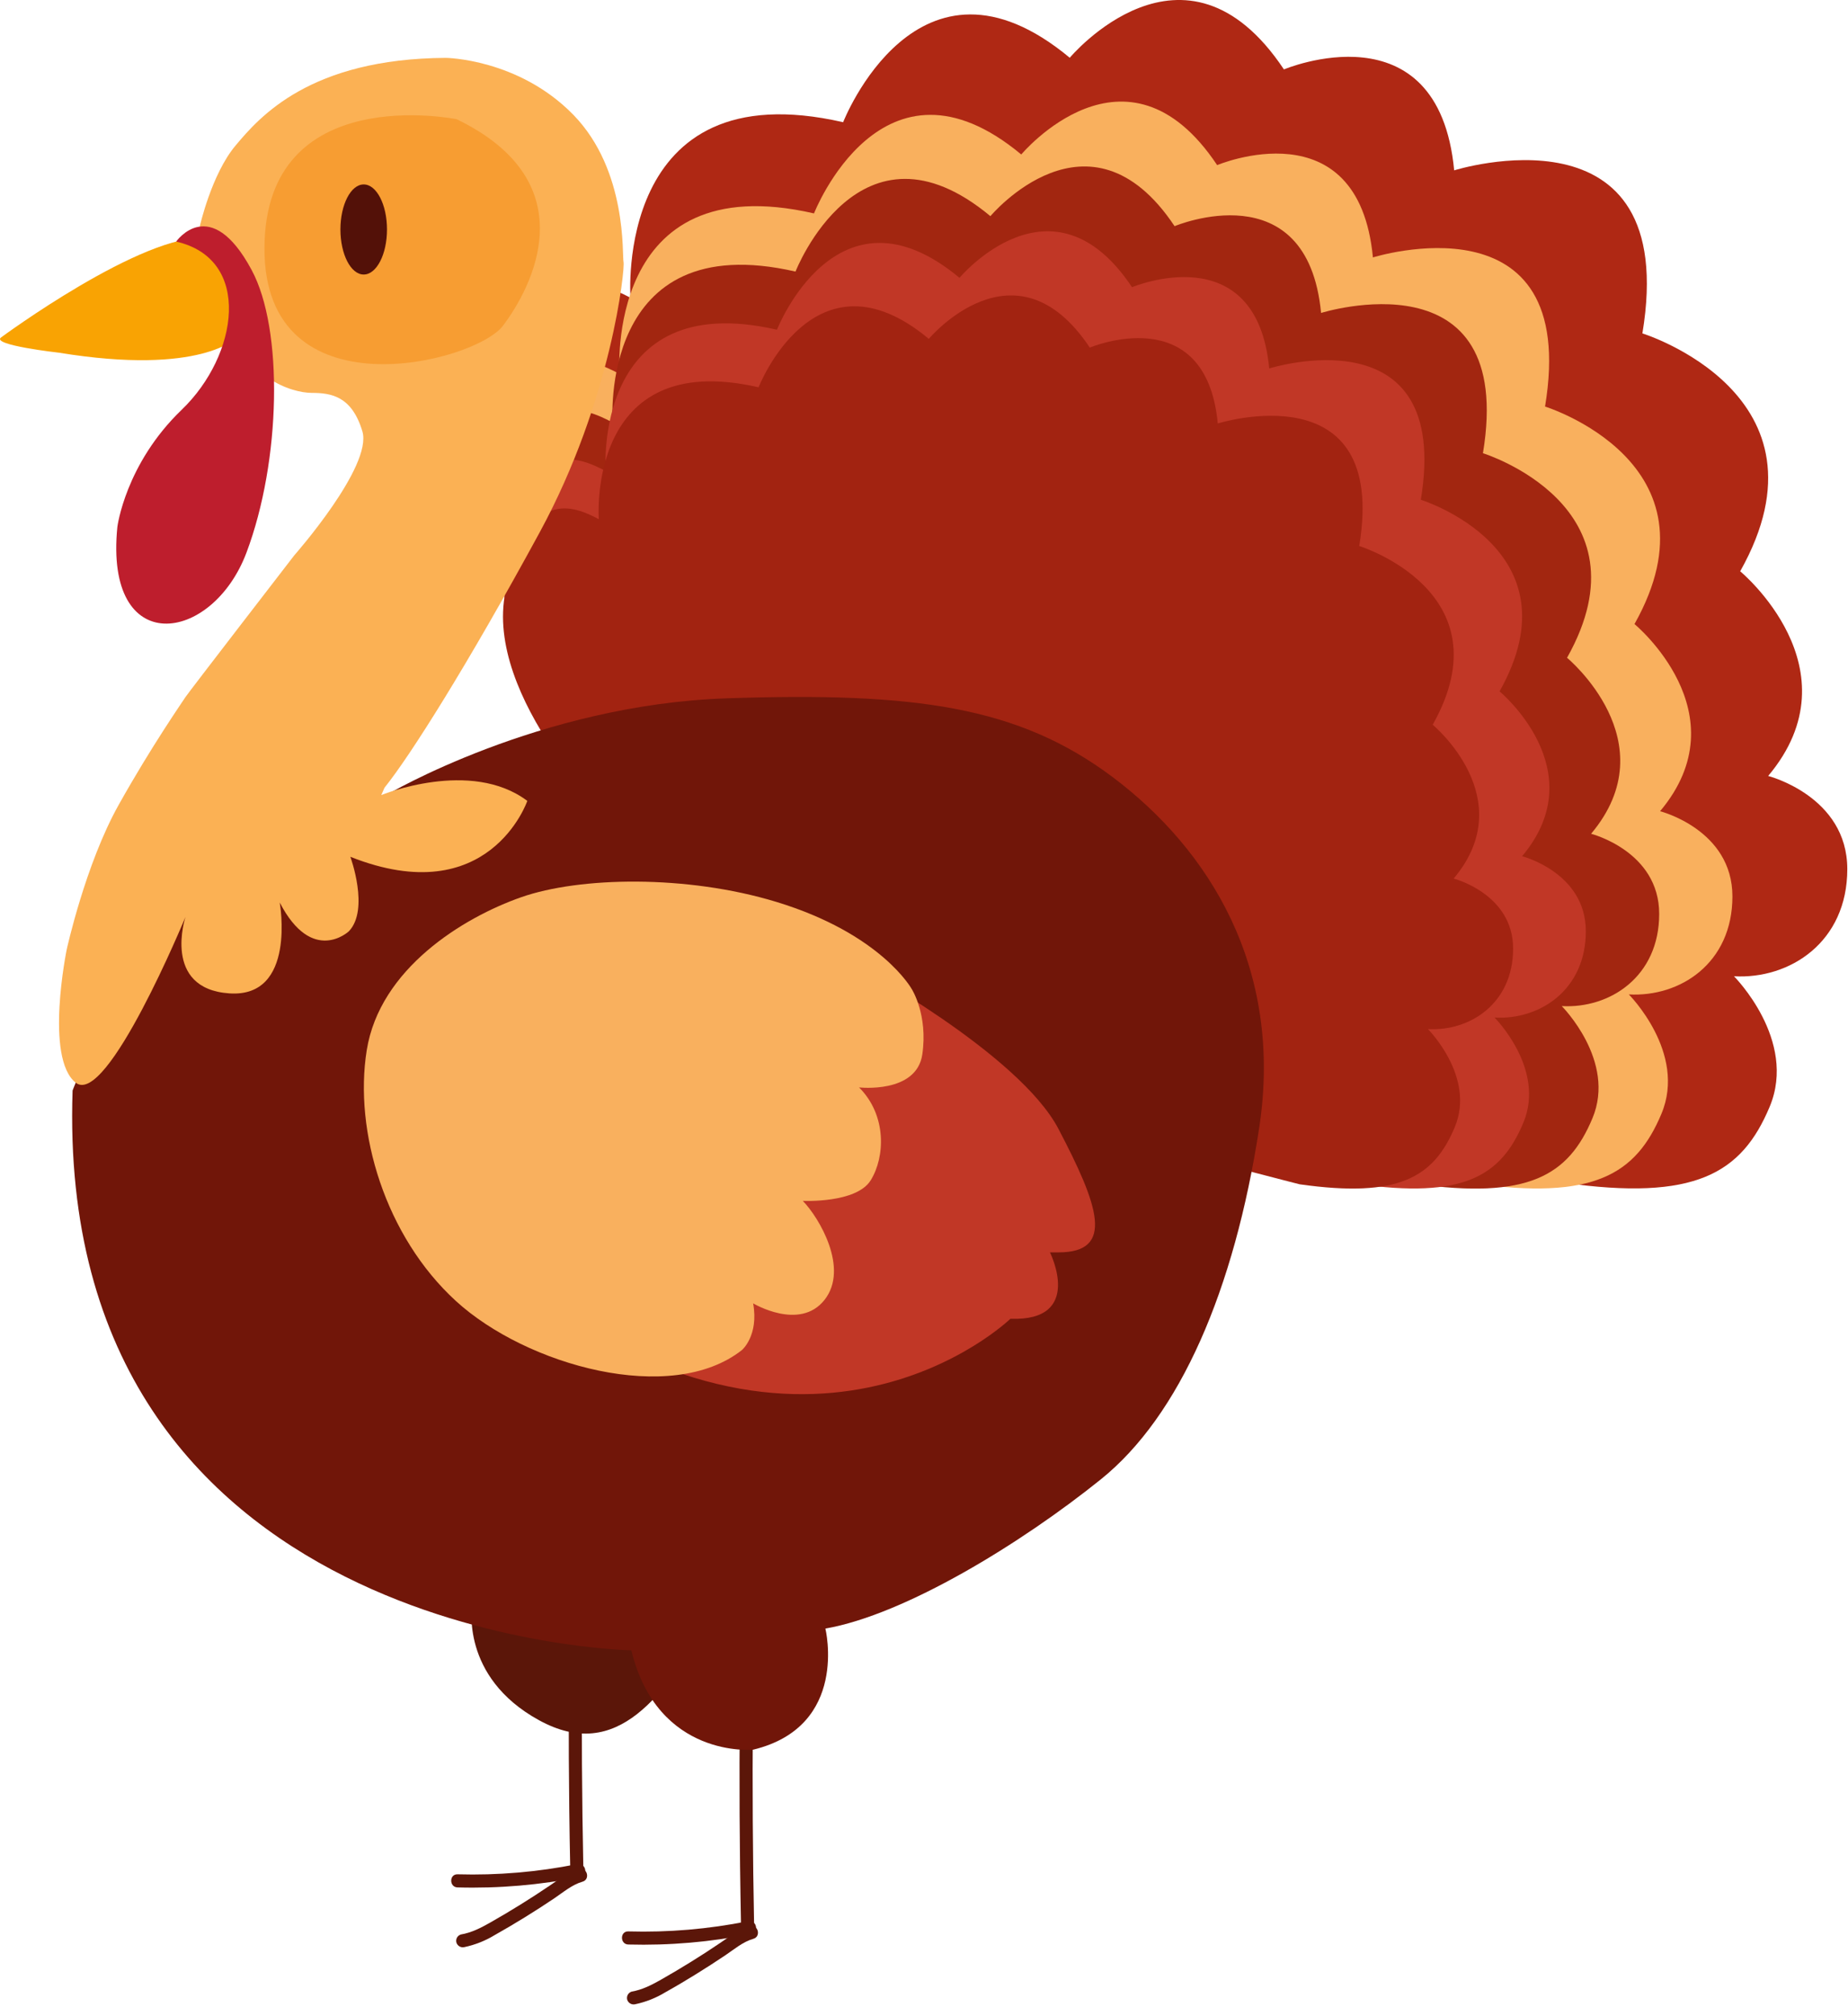 <svg width="155" height="169" viewBox="0 0 155 169" fill="none" xmlns="http://www.w3.org/2000/svg">
<path d="M62.108 139.078C62.013 144.873 62.001 150.67 62.073 156.47C62.093 158.109 62.12 159.749 62.152 161.391C62.167 162.096 63.266 162.098 63.25 161.391C63.136 155.594 63.101 149.797 63.145 144.001C63.161 142.359 63.181 140.719 63.206 139.08C63.206 138.372 62.108 138.372 62.108 139.08V139.078Z" fill="#5B1609"/>
<path d="M62.715 161.07C59.419 161.73 56.058 162.015 52.698 161.92C51.99 161.901 51.992 162.999 52.698 163.019C56.157 163.111 59.615 162.813 63.007 162.129C63.077 162.11 63.142 162.077 63.199 162.033C63.256 161.989 63.303 161.933 63.339 161.871C63.375 161.808 63.398 161.739 63.406 161.667C63.415 161.596 63.41 161.523 63.391 161.454C63.372 161.384 63.339 161.319 63.295 161.262C63.25 161.205 63.195 161.158 63.132 161.122C63.07 161.086 63.001 161.063 62.929 161.055C62.857 161.046 62.785 161.051 62.715 161.07V161.07Z" fill="#5B1609"/>
<path d="M62.891 161.481C61.977 161.74 61.228 162.329 60.455 162.852C59.64 163.405 58.814 163.942 57.974 164.462C57.135 164.982 56.289 165.484 55.437 165.969C54.662 166.408 53.877 166.813 52.99 166.964C52.85 167.004 52.731 167.098 52.66 167.224C52.588 167.351 52.568 167.5 52.605 167.641C52.647 167.78 52.741 167.897 52.867 167.968C52.993 168.04 53.142 168.06 53.282 168.025C54.182 167.834 55.043 167.491 55.828 167.01C56.681 166.536 57.522 166.035 58.352 165.521C59.183 165.007 60.022 164.469 60.839 163.919C61.58 163.421 62.315 162.788 63.188 162.54C63.866 162.347 63.576 161.288 62.895 161.481H62.891Z" fill="#5B1609"/>
<path d="M62.907 162.502C63.615 162.502 63.615 161.404 62.907 161.404C62.2 161.404 62.2 162.502 62.907 162.502Z" fill="#5B1609"/>
<path d="M47.782 134.291C47.69 140.089 47.678 145.886 47.747 151.683C47.766 153.325 47.793 154.965 47.828 156.604C47.842 157.311 48.94 157.314 48.927 156.604C48.808 150.809 48.773 145.012 48.822 139.214C48.835 137.572 48.854 135.931 48.881 134.291C48.881 133.583 47.782 133.583 47.782 134.291Z" fill="#5B1609"/>
<path d="M48.393 156.283C45.096 156.942 41.736 157.228 38.375 157.133C37.668 157.114 37.668 158.212 38.375 158.232C41.834 158.327 45.292 158.033 48.685 157.353C48.825 157.314 48.945 157.221 49.017 157.095C49.089 156.968 49.107 156.818 49.068 156.678C49.03 156.537 48.937 156.418 48.81 156.346C48.683 156.274 48.533 156.255 48.393 156.294V156.283Z" fill="#5B1609"/>
<path d="M48.566 156.694C47.655 156.953 46.906 157.542 46.132 158.065C45.315 158.619 44.488 159.155 43.65 159.675C42.812 160.195 41.966 160.697 41.11 161.182C40.335 161.622 39.551 162.026 38.663 162.177C38.523 162.217 38.405 162.31 38.333 162.436C38.262 162.562 38.243 162.712 38.281 162.852C38.322 162.99 38.416 163.107 38.541 163.179C38.667 163.251 38.815 163.271 38.955 163.236C39.853 163.045 40.713 162.703 41.497 162.226C42.349 161.749 43.191 161.248 44.023 160.736C44.856 160.224 45.691 159.684 46.51 159.133C47.248 158.634 47.984 158.001 48.856 157.753C49.535 157.562 49.247 156.501 48.564 156.694H48.566Z" fill="#5B1609"/>
<path d="M48.579 157.718C49.287 157.718 49.289 156.619 48.579 156.619C47.87 156.619 47.872 157.718 48.579 157.718Z" fill="#5B1609"/>
<path d="M54.712 59.12C54.712 59.12 39.993 44.882 42.469 33.036C44.945 21.191 50.158 23.533 52.882 24.965C52.882 24.965 51.45 5.829 70.718 10.246C70.718 10.246 76.966 -5.766 89.725 4.842C89.725 4.842 99.358 -6.678 107.689 5.82C107.689 5.82 120.639 0.352 121.968 14.282C121.968 14.282 141.01 8.293 137.755 27.951C137.755 27.951 154.288 33.08 145.958 47.894C145.958 47.894 155.857 56.07 148.304 65.053C148.304 65.053 154.941 66.745 154.941 72.863C154.941 78.981 150.123 82.107 145.437 81.846C145.437 81.846 150.773 87.184 148.431 92.782C146.089 98.379 142.181 100.723 131.116 99.152C131.116 99.152 99.222 91.081 93.884 87.948C88.546 84.816 54.712 59.12 54.712 59.12Z" fill="#AF2814"/>
<path d="M39.605 134.579C39.605 134.579 38.564 140.567 45.203 144.212C51.842 147.856 55.699 142 59.563 135.873L39.605 134.579Z" fill="#5B1609"/>
<path d="M53.643 62.582C53.643 62.582 40.183 49.561 42.44 38.726C44.696 27.892 49.469 30.036 51.963 31.345C51.963 31.345 50.645 13.843 68.274 17.892C68.274 17.892 73.986 3.247 85.658 12.951C85.658 12.951 94.467 2.406 102.088 13.843C102.088 13.843 113.931 8.843 115.153 21.582C115.153 21.582 132.567 16.105 129.59 34.084C129.59 34.084 144.711 38.775 137.092 52.318C137.092 52.318 146.146 59.787 139.239 68.01C139.239 68.01 145.306 69.548 145.306 75.152C145.306 80.756 140.913 83.605 136.616 83.368C136.616 83.368 141.497 88.249 139.355 93.368C137.213 98.487 133.643 100.631 123.518 99.203C123.518 99.203 94.349 91.822 89.467 88.963C84.586 86.105 53.643 62.582 53.643 62.582Z" fill="#F9B05E"/>
<path d="M52.96 64.792C52.96 64.792 40.302 52.549 42.428 42.36C44.555 32.171 49.034 34.188 51.385 35.418C51.385 35.418 50.152 18.961 66.723 22.768C66.723 22.768 72.097 8.996 83.07 18.122C83.07 18.122 91.354 8.212 98.518 18.961C98.518 18.961 109.656 14.258 110.805 26.237C110.805 26.237 127.18 21.088 124.381 37.995C124.381 37.995 138.601 42.406 131.435 55.145C131.435 55.145 139.95 62.175 133.452 69.901C133.452 69.901 139.164 71.358 139.164 76.619C139.164 81.881 135.023 84.57 130.991 84.346C130.991 84.346 135.581 88.935 133.566 93.75C131.552 98.566 128.193 100.578 118.676 99.242C118.676 99.242 91.246 92.3 86.655 89.614C82.064 86.927 52.96 64.792 52.96 64.792Z" fill="#A22610"/>
<path d="M52.277 67.004C52.277 67.004 40.414 55.536 42.415 45.993C44.416 36.45 48.601 38.333 50.803 39.493C50.803 39.493 49.649 24.078 65.168 27.643C65.168 27.643 70.201 14.746 80.477 23.291C80.477 23.291 88.237 14.012 94.948 24.078C94.948 24.078 105.378 19.684 106.455 30.888C106.455 30.888 121.791 26.055 119.17 41.898C119.17 41.898 132.487 46.029 125.776 57.962C125.776 57.962 133.751 64.552 127.665 71.782C127.665 71.782 133.01 73.146 133.01 78.074C133.01 83.001 129.131 85.519 125.356 85.308C125.356 85.308 129.656 89.607 127.773 94.117C125.89 98.627 122.74 100.512 113.827 99.256C113.827 99.256 88.124 92.753 83.836 90.238C79.548 87.722 52.277 67.004 52.277 67.004Z" fill="#C13726"/>
<path d="M51.599 69.19C51.599 69.19 40.541 58.491 42.399 49.59C44.258 40.688 48.17 42.448 50.224 43.524C50.224 43.524 49.15 29.141 63.625 32.47C63.625 32.47 68.322 20.435 77.904 28.408C77.904 28.408 85.154 19.75 91.406 29.141C91.406 29.141 101.138 25.033 102.142 35.501C102.142 35.501 116.45 31.002 114.005 45.774C114.005 45.774 126.428 49.629 120.167 60.76C120.167 60.76 127.608 66.912 121.924 73.656C121.924 73.656 126.911 74.928 126.911 79.526C126.911 84.124 123.291 86.47 119.769 86.275C119.769 86.275 123.781 90.286 122.019 94.493C120.257 98.7 117.324 100.462 109.007 99.286C109.007 99.286 85.04 93.221 81.028 90.873C77.017 88.524 51.599 69.19 51.599 69.19Z" fill="#A22311"/>
<path d="M32.446 66.624C32.446 66.624 45.203 59.073 60.954 58.544C76.705 58.014 85.429 59.203 93.37 65.183C101.312 71.162 107.689 81.066 105.607 94.605C103.524 108.144 98.968 118.687 92.329 124.025C85.69 129.363 75.934 135.361 69.229 136.532C69.229 136.532 71.244 144.732 63.173 146.685C63.173 146.685 55.165 147.467 52.953 138.355C52.953 138.355 4.524 137.507 6.088 91.424C6.083 91.424 15.064 67.599 32.446 66.624Z" fill="#711609"/>
<path d="M15.555 76.874C15.555 76.874 8.964 92.847 6.348 90.767C3.731 88.687 5.594 79.609 5.594 79.609C5.594 79.609 7.156 72.481 9.939 67.503C12.723 62.525 15.359 58.755 15.555 58.441C15.75 58.127 24.682 46.558 24.682 46.558C24.682 46.558 31.273 39.089 30.394 36.16C29.515 33.232 27.806 32.938 26.148 32.938C24.489 32.938 20.273 31.67 19.427 26.593C18.582 21.516 16.758 18.977 16.758 18.977C16.758 18.977 17.734 14.616 19.753 12.206C21.772 9.796 26 4.917 37.391 4.851C37.391 4.851 43.478 4.917 48.068 9.603C52.657 14.289 52.167 21.45 52.299 21.971C52.431 22.492 51.321 33.491 45.269 44.623C39.217 55.754 34.397 63.377 32.251 66.037L31.98 66.655C31.98 66.655 39.476 63.564 44.228 67.144C44.228 67.144 41.038 76.453 29.386 71.83C29.386 71.83 31.014 76.257 29.256 78.08C29.256 78.08 26.196 80.936 23.463 75.664C23.463 75.664 24.895 83.671 19.232 83.28C13.569 82.889 15.555 76.874 15.555 76.874Z" fill="#FBB154"/>
<path d="M0.095 28.285C0.095 28.285 12.006 19.497 17.343 19.952C17.343 19.952 21.042 24.899 19.875 28.285C19.875 28.285 16.91 31.523 4.955 29.57C4.955 29.57 -0.803 28.926 0.095 28.285Z" fill="#F9A303"/>
<path d="M14.774 20.253C14.774 20.253 17.63 16.163 21.103 22.63C23.794 27.619 23.564 38.643 20.675 46.323C17.786 54.003 8.737 55.24 9.844 44.174C9.844 44.174 10.503 38.902 15.246 34.346C19.989 29.79 21.202 21.718 14.774 20.253Z" fill="#BE1E2D"/>
<path d="M71.695 80.879C71.695 80.879 85.462 88.307 88.782 94.649C92.101 100.991 93.567 104.994 88.782 104.994H88.066C88.066 104.994 90.963 110.787 84.746 110.561C84.746 110.561 67.334 127.419 41.559 106.068C41.55 106.068 65.122 78.34 71.695 80.879Z" fill="#C13726"/>
<path d="M72.053 91.163C72.053 91.163 76.87 91.716 77.358 88.397C77.846 85.077 76.479 82.929 76.479 82.929C76.479 82.929 73.94 78.291 65.104 75.607C57.565 73.316 48.604 73.507 43.722 75.216C38.841 76.925 31.859 81.204 30.761 88.039C29.663 94.873 32.323 103.66 38.239 109.071C44.155 114.482 56.312 117.859 62.235 113.177C62.235 113.177 63.656 111.969 63.169 109.267C63.169 109.267 67.075 111.611 69.157 108.975C71.24 106.338 68.7 102.074 67.334 100.675C67.334 100.675 71.824 100.895 73.03 98.95C74.236 97.006 74.397 93.507 72.053 91.163Z" fill="#F9B05E"/>
<path d="M38.302 9.994C38.302 9.994 22.23 6.716 22.182 20.8C22.133 34.884 39.825 30.433 42.188 27.307C44.552 24.181 49.354 15.345 38.302 9.994Z" fill="#F79D32"/>
<path d="M30.506 23.015C31.584 23.015 32.459 21.324 32.459 19.238C32.459 17.152 31.584 15.462 30.506 15.462C29.427 15.462 28.553 17.152 28.553 19.238C28.553 21.324 29.427 23.015 30.506 23.015Z" fill="#531108"/>
</svg>

